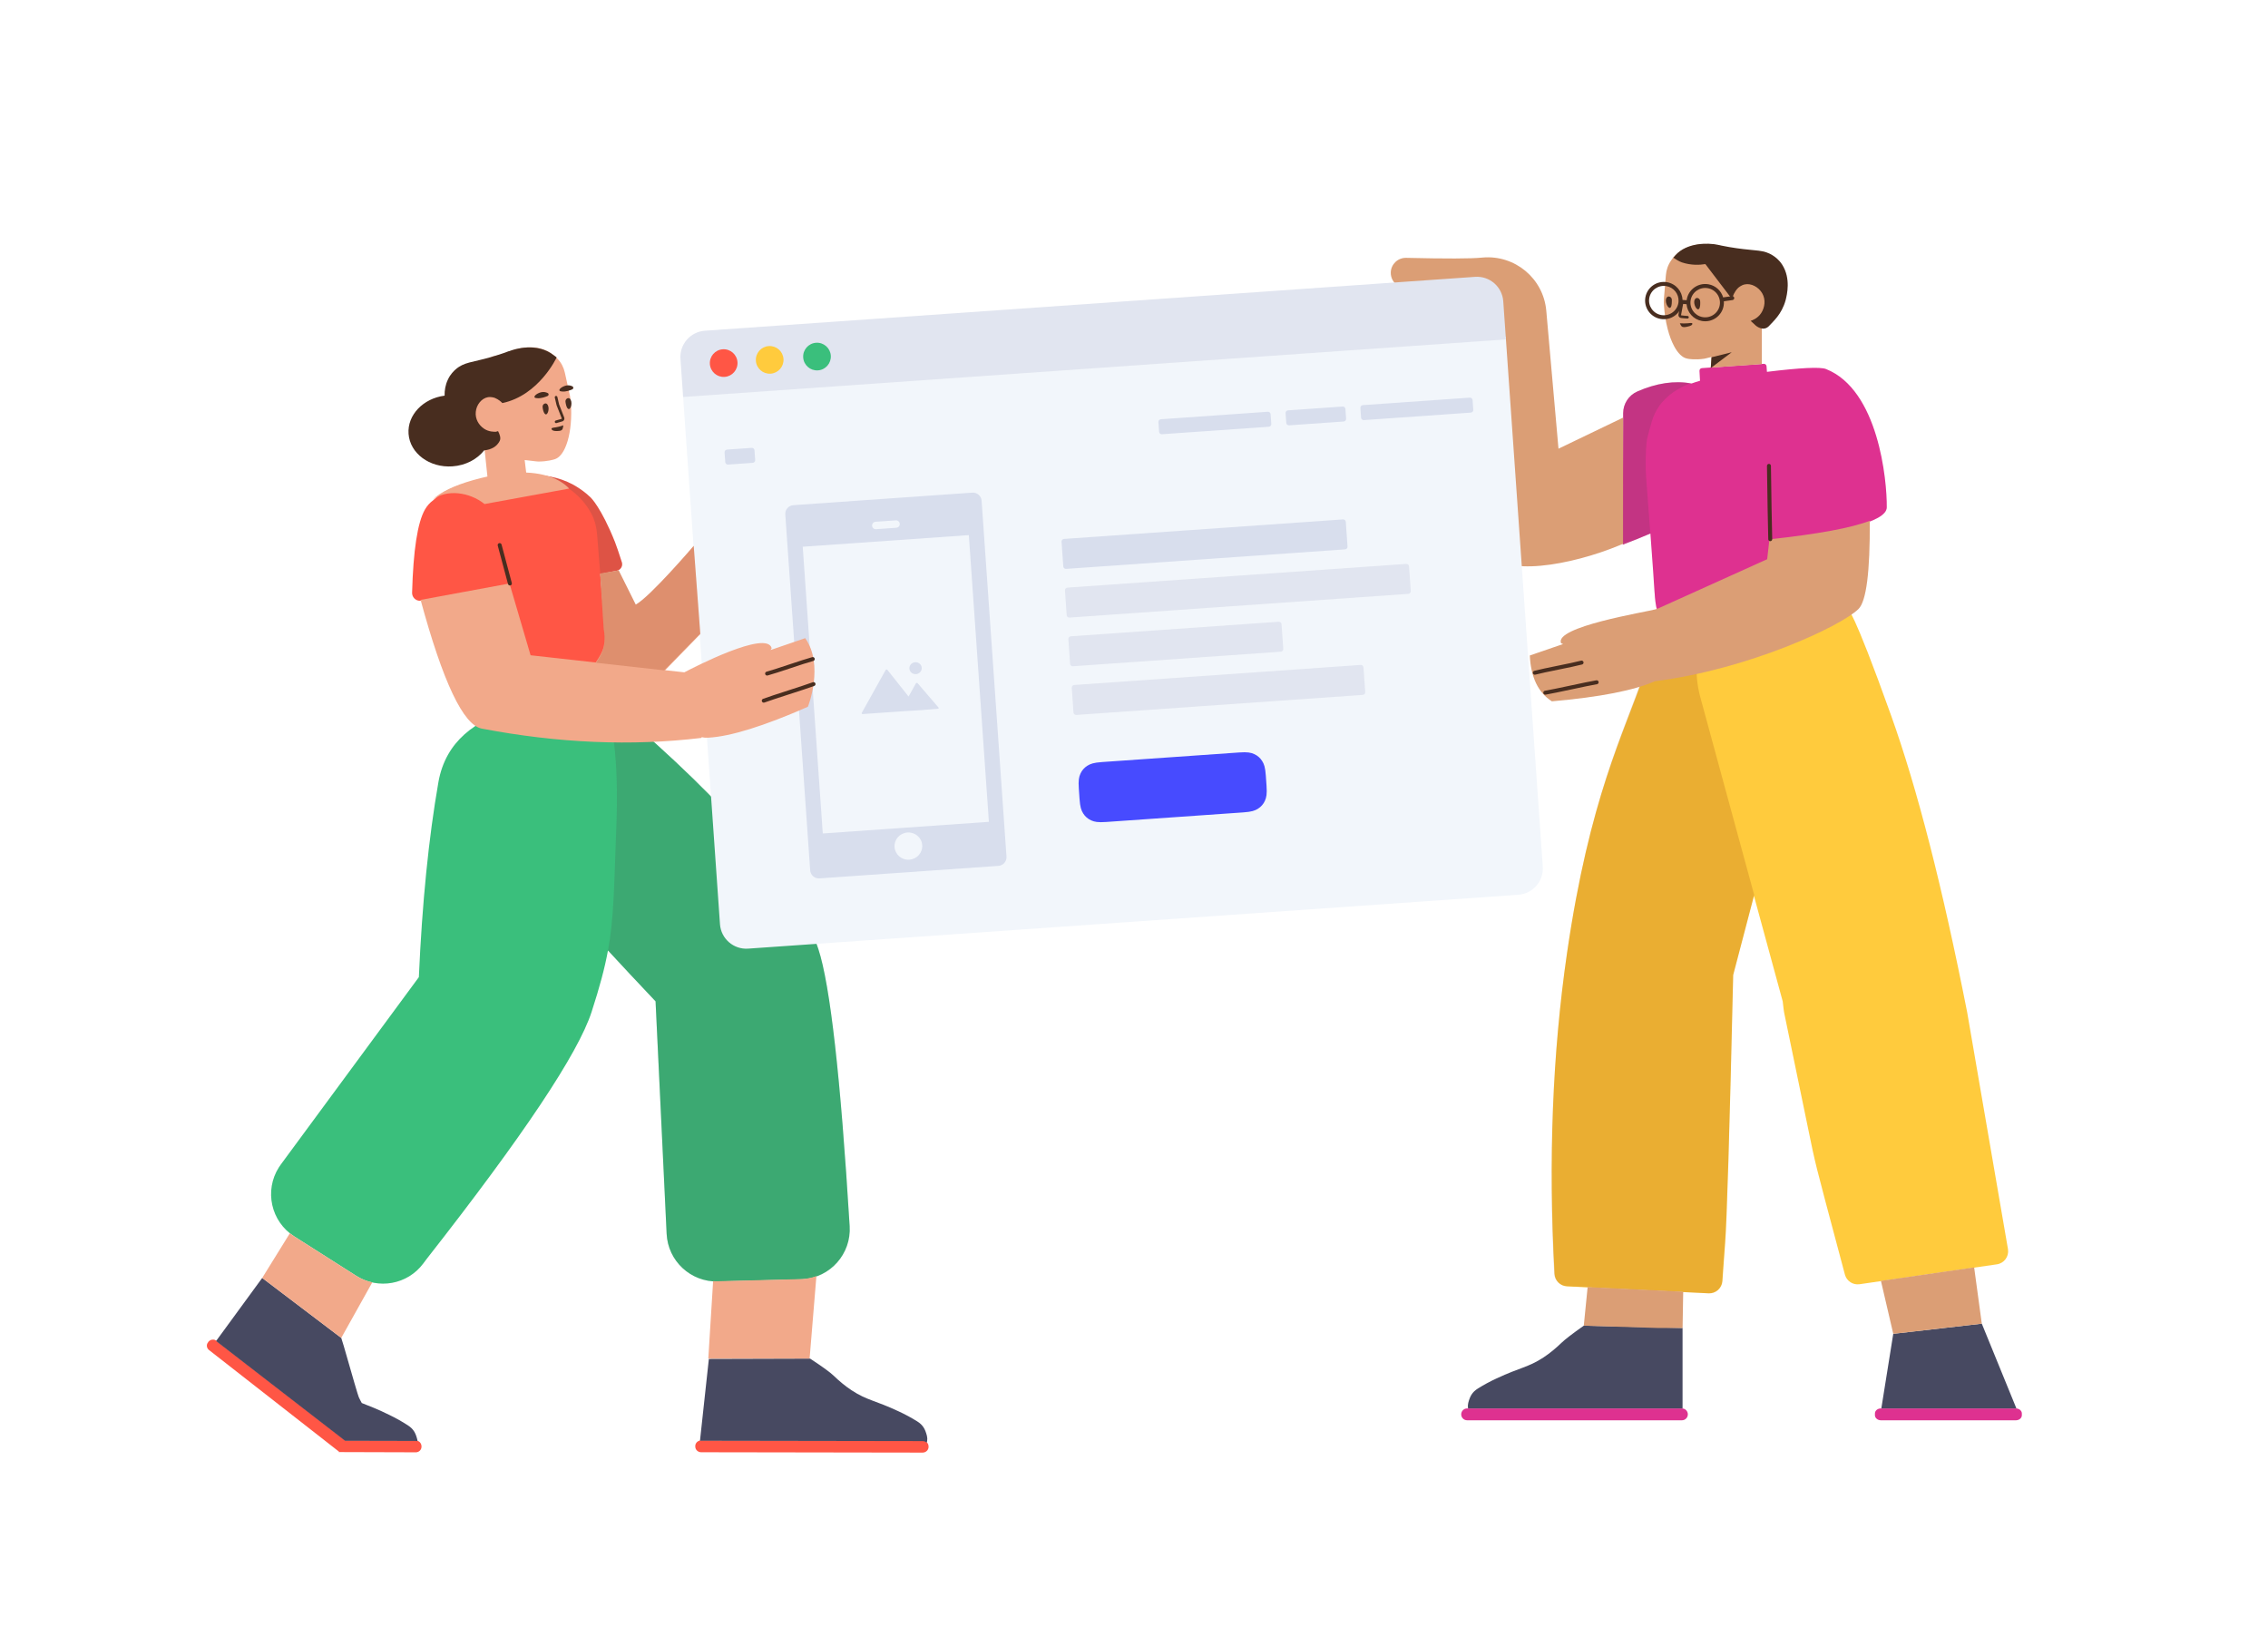 <svg width="291" height="210" viewBox="0 0 291 210" fill="none" xmlns="http://www.w3.org/2000/svg">
<g clip-path="url(#clip0)">
<g clip-path="url(#clip1)">
<path d="M258.656 182.187H241.328C240.922 182.187 240.567 181.894 240.567 181.543V181.309C240.567 180.958 240.905 180.665 241.328 180.665H258.656C259.062 180.665 259.417 180.958 259.417 181.309V181.543C259.417 181.894 259.079 182.187 258.656 182.187ZM215.8 180.665C216.22 180.665 216.561 181.006 216.561 181.426C216.561 181.846 216.22 182.187 215.8 182.187H188.244C187.824 182.187 187.483 181.846 187.483 181.426C187.483 181.006 187.824 180.665 188.244 180.665H215.8Z" fill="#DE3190"/>
<path d="M215.884 180.67C215.857 180.667 215.83 180.665 215.802 180.665H188.364C188.345 180.573 188.336 180.456 188.339 180.305C188.358 180.187 188.36 180.052 188.396 179.917C188.613 179.109 188.876 178.573 189.646 178.096C190.415 177.619 191.2 177.193 192.018 176.818C195.036 175.4 196.067 175.418 198.051 174.117C198.872 173.573 199.627 172.944 200.332 172.263C200.802 171.809 201.762 171.072 203.211 170.051L215.884 170.342V180.67ZM258.72 180.668C258.7 180.666 258.679 180.665 258.658 180.665H241.387L242.918 171.094L254.279 169.794L258.72 180.668Z" fill="#474961"/>
<path d="M221.045 76.799C221.623 76.146 222.269 75.543 222.98 75.001C225.046 74.225 228.989 73.404 231.803 74.3C235.093 75.348 237.123 78.214 237.123 78.214C237.123 78.214 237.606 77.712 242.638 91.767C245.993 101.137 249.248 113.835 252.404 129.86C252.706 131.654 254.45 141.774 257.635 160.221C257.638 160.236 257.64 160.252 257.642 160.267C257.776 161.191 257.136 162.048 256.212 162.182L238.59 164.733C237.742 164.856 236.936 164.325 236.715 163.497C234.517 155.278 233.329 150.786 233.15 150.02C232.765 148.489 232.387 146.756 231.995 144.771L228.911 129.865C228.881 129.72 228.823 129.252 228.736 128.458C227.297 123.183 226.067 118.673 225.046 114.927C224.225 118.079 223.336 121.46 222.38 125.068C221.916 145.299 221.569 156.805 221.34 159.583C221.304 160.013 221.191 161.595 221.001 164.33C220.938 165.248 220.151 165.946 219.232 165.901L201.066 165.012C200.202 164.969 199.509 164.28 199.461 163.416C198.658 148.838 199.19 135.125 201.056 122.277C203.953 102.335 208.331 94.186 210.943 86.516C210.972 86.424 213.044 83.144 217.158 76.674C218.588 76.682 219.883 76.724 221.045 76.799Z" fill="#FFCB3D"/>
<path opacity="0.177" d="M218.522 81.138C217.564 83.74 217.4 86.631 218.161 89.426C219.227 93.341 220.292 97.257 221.358 101.172C221.358 101.172 222.595 105.708 225.069 114.78C224.242 117.975 223.346 121.404 222.38 125.068C221.904 145.236 221.551 156.709 221.321 159.488C221.165 161.379 221.048 162.985 220.97 164.307C220.916 165.234 220.125 165.944 219.198 165.897L201.015 164.978C200.15 164.934 199.458 164.244 199.412 163.379C198.642 148.825 199.19 135.124 201.056 122.277C203.953 102.335 208.28 94.15 210.891 86.48C210.914 86.406 214.646 83.579 218.522 81.138Z" fill="#8C2A00"/>
<path d="M217.043 49.189C217.409 49.055 217.772 48.941 218.124 48.844L218.054 47.576C218.044 47.392 218.184 47.233 218.368 47.22L226.299 46.668C226.486 46.656 226.647 46.796 226.66 46.982L226.711 47.698C231.037 47.169 233.563 47.049 234.287 47.336C241.011 50 242.123 61.565 242.087 65.083C242.078 66.027 240.57 66.873 237.564 67.624C237.892 70.822 238.085 72.628 238.196 73.567C238.196 73.567 238.194 73.733 238.232 73.979C238.327 74.701 215.485 81.772 215.485 81.772C215.468 81.757 215.452 81.758 215.452 81.758C215.452 81.758 215.127 81.703 214.726 81.506C214.527 81.423 214.325 81.308 214.119 81.144C212.591 79.948 212.345 76.964 212.313 76.236C212.293 76.006 212.277 75.824 212.277 75.824C212.214 74.739 212.061 72.54 211.757 68.439C210.674 68.906 209.493 69.381 208.215 69.864L208.262 52.992C208.266 51.786 208.981 50.695 210.087 50.212C212.547 49.137 214.866 48.796 217.043 49.189Z" fill="#DE3190"/>
<path d="M215.887 170.35H212.83L203.211 170.052L203.704 165.098L215.967 165.694L215.887 170.35ZM241.336 164.301L253.296 162.574L254.279 169.795L242.918 171.095L241.336 164.301ZM226.053 40.458V46.707L219.505 47.154L219.597 45.791C218.661 46.03 218.715 46.002 218.625 46.021C217.538 46.178 216.633 46.05 216.469 45.999C215.869 45.886 215.283 45.319 214.801 44.408C214.148 43.194 213.646 41.354 213.501 39.197C213.465 38.89 213.48 38.588 213.495 38.286L213.744 35.294C213.798 34.625 214.02 33.974 214.42 33.408C214.583 33.155 214.74 32.953 214.928 32.787C216.95 30.704 220.109 31.371 220.672 31.514C220.738 31.538 220.805 31.544 220.87 31.568C221.475 31.8 222.058 31.911 222.645 31.989C222.914 32.017 223.108 32.274 223.079 32.54L222.61 36.808C222.772 36.724 225.322 35.708 226.032 36.221C226.619 36.65 226.868 39.329 226.053 40.458ZM212.413 78.2L212.586 78.047C212.664 78.047 212.709 78.052 212.724 78.06L226.74 71.734L227.029 69.184C233.234 68.512 237.526 67.72 239.905 66.806C239.946 73.363 239.463 77.135 238.454 78.122C236.167 80.36 224.258 85.89 212.337 87.382C209.672 88.563 205.264 89.424 199.114 89.963C197.359 88.84 196.417 86.88 196.286 84.082L200.557 82.613C200.384 82.554 200.296 82.51 200.296 82.51C199.372 80.399 211.079 78.53 212.573 78.128L212.413 78.2ZM208.915 69.458C203.159 72.108 193.891 74.123 191.414 71.236C188.17 67.456 187.743 57.164 190.133 40.361C184.917 39.206 181.304 37.95 179.294 36.593C178.75 36.226 178.43 35.609 178.446 34.954C178.471 33.891 179.356 33.05 180.423 33.075C185.531 33.194 188.767 33.184 190.133 33.045C190.167 33.042 190.201 33.039 190.236 33.036C194.378 32.672 198.033 35.723 198.398 39.851L199.965 57.556L208.258 53.567L208.25 69.712C208.474 69.627 208.696 69.542 208.915 69.458Z" fill="#DB9E75"/>
<path opacity="0.177" d="M216.915 49.157C215.397 49.733 213.849 50.669 212.814 52.19C212.517 52.631 212.144 53.294 211.89 54.23C211.854 54.365 211.817 54.485 211.781 54.621C211.694 54.911 211.508 55.525 211.359 56.185C211.2 56.93 211.132 58.331 211.158 60.271L211.163 60.32L211.202 61.131C211.423 64.064 211.603 66.47 211.748 68.435C210.673 68.899 209.499 69.371 208.228 69.851L208.264 52.986C208.266 51.782 208.978 50.694 210.079 50.208C212.492 49.143 214.771 48.793 216.915 49.157V49.157Z" fill="#444444"/>
<path d="M219.599 45.83L222.193 45.183L219.505 47.21L219.599 45.83Z" fill="#482D1F"/>
<path d="M224.619 41.153L224.635 41.152C224.864 41.074 225.535 40.84 225.983 40.142C226.43 39.444 226.585 38.462 226.112 37.634C225.653 36.824 224.688 36.3 223.853 36.484C223.383 36.587 223.044 36.907 223.006 36.937C222.492 37.458 222.328 38.05 222.328 38.05L222.243 38.457C222.15 38.319 222.064 38.182 221.988 38.048C220.927 36.668 219.867 35.271 218.808 33.874C218.116 33.988 217.021 34.059 215.805 33.661C215.378 33.515 215.016 33.24 214.696 33.054C214.792 32.946 214.887 32.854 214.967 32.744C216.45 31.089 219.182 31.138 220.412 31.402C220.561 31.434 221.092 31.558 221.861 31.689C222.277 31.766 222.614 31.801 222.814 31.839C225.308 32.202 226.332 32.004 227.522 32.806C227.745 32.948 228.251 33.305 228.66 33.94C229.814 35.736 229.268 37.846 229.117 38.473C228.613 40.349 227.431 41.296 227.044 41.746C226.267 42.663 225.258 41.746 225.258 41.746C225.258 41.746 224.999 41.518 224.619 41.153Z" fill="#482D1F"/>
<path d="M202.868 84.744C203.004 84.711 203.142 84.794 203.175 84.93C203.209 85.066 203.126 85.203 202.99 85.237C202.136 85.448 201.468 85.59 199.976 85.892C198.49 86.193 197.827 86.334 196.983 86.543C196.847 86.577 196.709 86.494 196.676 86.358C196.642 86.222 196.725 86.084 196.861 86.051C197.714 85.84 198.383 85.697 199.875 85.395C201.36 85.095 202.024 84.953 202.868 84.744ZM204.818 87.266C204.956 87.241 205.088 87.332 205.113 87.47C205.138 87.608 205.047 87.74 204.909 87.765C203.966 87.937 203.238 88.087 201.619 88.434C199.995 88.781 199.263 88.932 198.313 89.106C198.175 89.131 198.043 89.039 198.018 88.902C197.993 88.764 198.084 88.632 198.222 88.607C199.165 88.434 199.893 88.284 201.512 87.938C203.137 87.59 203.868 87.439 204.818 87.266Z" fill="#482D1F"/>
<path d="M214.508 38.422C214.508 38.713 214.523 39.211 214.365 39.423C214.12 39.739 213.617 38.898 213.77 38.327C213.861 38.104 213.978 38.022 214.114 38.029C214.32 38.031 214.493 38.215 214.508 38.422ZM218.143 38.614C218.16 38.907 218.175 39.405 218 39.614C217.756 39.93 217.252 39.09 217.405 38.518C217.496 38.295 217.613 38.213 217.749 38.22C217.955 38.222 218.128 38.406 218.143 38.614Z" fill="#482D1F"/>
<path d="M216 38.761L215.69 40.416C215.689 40.421 215.71 40.451 215.718 40.452C215.809 40.468 215.903 40.478 216.051 40.49C216.079 40.492 216.109 40.494 216.153 40.498C216.207 40.502 216.237 40.504 216.266 40.506C216.363 40.513 216.444 40.52 216.531 40.527C216.624 40.535 216.692 40.617 216.684 40.71C216.676 40.803 216.594 40.872 216.501 40.864C216.416 40.856 216.337 40.85 216.241 40.843C216.212 40.841 216.183 40.839 216.128 40.835C216.084 40.832 216.054 40.829 216.024 40.827C215.867 40.815 215.763 40.803 215.659 40.785C215.467 40.751 215.323 40.547 215.357 40.355L215.668 38.699C215.685 38.607 215.773 38.547 215.865 38.564C215.957 38.581 216.017 38.669 216 38.761Z" fill="#482D1F"/>
<path d="M221.183 38.648C221.197 38.84 221.187 39.038 221.152 39.237C220.922 40.537 219.677 41.405 218.371 41.176C217.274 40.983 216.482 40.076 216.395 39.018L215.842 38.979C215.608 40.275 214.365 41.139 213.062 40.911C211.757 40.681 210.885 39.441 211.115 38.14C211.345 36.84 212.591 35.972 213.896 36.201C215.033 36.401 215.842 37.367 215.879 38.473L216.408 38.511C216.412 38.476 216.418 38.441 216.424 38.406C216.654 37.105 217.899 36.237 219.205 36.466C220.134 36.63 220.843 37.304 221.092 38.148L222.226 37.986C222.364 37.967 222.493 38.063 222.513 38.202C222.532 38.34 222.436 38.469 222.297 38.489L221.183 38.648ZM215.371 38.64C215.414 37.708 214.756 36.867 213.808 36.7C212.778 36.52 211.796 37.204 211.614 38.229C211.433 39.253 212.12 40.23 213.15 40.411C214.18 40.592 215.162 39.907 215.344 38.883C215.352 38.835 215.359 38.788 215.364 38.741C215.361 38.725 215.361 38.708 215.362 38.691C215.363 38.673 215.366 38.656 215.371 38.64ZM220.653 39.148C220.834 38.124 220.147 37.147 219.117 36.966C218.087 36.785 217.105 37.47 216.923 38.494C216.742 39.519 217.429 40.496 218.459 40.677C219.489 40.858 220.471 40.173 220.653 39.148Z" fill="#482D1F"/>
<path d="M216.652 41.864C216.777 41.835 217.084 41.752 217.13 41.59C217.136 41.556 217.161 41.51 217.131 41.487C217.062 41.39 216.848 41.437 216.534 41.468C215.977 41.507 215.539 41.464 215.539 41.464C215.539 41.464 215.658 41.758 215.746 41.842C215.914 42.06 216.471 41.918 216.652 41.864Z" fill="#482D1F"/>
<path d="M227.388 69.16C227.352 67.672 227.325 66.37 227.305 65.254C227.285 64.138 227.258 62.305 227.222 59.755C227.22 59.615 227.105 59.503 226.965 59.505C226.825 59.507 226.713 59.622 226.715 59.762C226.751 62.313 226.778 64.146 226.798 65.263C226.818 66.38 226.845 67.683 226.881 69.173C226.884 69.313 227.001 69.423 227.141 69.42C227.281 69.417 227.391 69.3 227.388 69.16Z" fill="#482D1F"/>
</g>
<g clip-path="url(#clip2)">
<path d="M119.137 185.524L119.139 185.626C119.128 186.015 118.794 186.325 118.384 186.332L89.954 186.287C89.543 186.278 89.217 185.962 89.21 185.573L89.208 185.472C89.219 185.083 89.553 184.773 89.963 184.766L118.375 184.811C118.803 184.803 119.13 185.119 119.137 185.524ZM43.489 186.163L43.447 186.172L26.816 173.173C26.511 172.937 26.444 172.48 26.697 172.193L26.748 172.108C26.9 171.922 27.137 171.821 27.373 171.838C27.509 171.838 27.627 171.889 27.745 171.973L44.3 184.77L53.359 184.79C53.748 184.783 54.057 185.099 54.081 185.488L54.083 185.589C54.073 185.978 53.757 186.288 53.368 186.295L43.459 186.265C43.469 186.231 43.479 186.197 43.489 186.163Z" fill="#FF5645"/>
<path d="M118.897 185.062C118.761 184.932 118.571 184.854 118.356 184.857L89.944 184.812C89.898 184.813 89.854 184.818 89.811 184.825L90.952 174.31L103.937 174.272C105.499 175.293 106.515 176.031 106.985 176.485C107.69 177.166 108.445 177.795 109.266 178.339C111.25 179.64 112.281 179.622 115.299 181.04C116.117 181.415 116.902 181.841 117.671 182.318C118.441 182.795 118.703 183.331 118.92 184.139C118.957 184.274 118.959 184.409 118.978 184.527C118.983 184.793 118.95 184.953 118.897 185.062ZM27.725 172.019L33.642 163.928L43.785 171.621L44.11 172.669C45.294 176.816 45.936 179.003 46.037 179.228C46.159 179.492 46.286 179.736 46.419 179.973C47.338 180.347 48.382 180.713 49.977 181.51C50.788 181.899 51.566 182.339 52.326 182.829C53.087 183.319 53.341 183.86 53.544 184.672C53.561 184.74 53.569 184.808 53.575 184.874C53.502 184.849 53.422 184.835 53.34 184.837L44.28 184.817L27.726 172.02C27.726 172.02 27.726 172.019 27.725 172.019Z" fill="#474961"/>
<path d="M77.558 90.262C77.608 90.269 77.659 90.277 77.709 90.287C78.198 90.379 78.655 90.597 79.035 90.92C93.668 103.337 102.322 113.607 104.998 121.731C106.516 126.338 107.856 138.192 109.017 157.292C109.233 160.834 106.536 163.879 102.995 164.095C102.92 164.099 102.846 164.102 102.771 164.104L92.116 164.38C88.623 164.47 85.699 161.753 85.533 158.263L84.112 128.446C81.776 125.977 79.741 123.802 78.007 121.921C77.591 124.19 76.948 126.586 75.91 129.791C74.181 135.132 67.134 145.688 54.77 161.459L54.295 162.092C52.282 164.775 48.542 165.457 45.711 163.657L37.76 158.603C34.766 156.7 33.881 152.73 35.785 149.735C35.864 149.611 35.947 149.489 36.035 149.37L53.742 125.343C54.164 115.817 55 107.484 56.249 100.342C58.123 89.63 72.148 89.862 77.457 90.038C77.491 90.111 77.525 90.186 77.558 90.262Z" fill="#3ABF7C"/>
<path opacity="0.177" d="M77.547 90.26C77.601 90.267 77.655 90.276 77.71 90.286C78.199 90.379 78.656 90.597 79.035 90.919C93.668 103.336 102.323 113.607 104.999 121.73C106.516 126.337 107.856 138.191 109.017 157.291C109.233 160.833 106.537 163.878 102.995 164.094C102.921 164.098 102.846 164.101 102.771 164.103L92.116 164.379C88.623 164.469 85.699 161.752 85.533 158.263L84.112 128.445C81.778 125.978 79.744 123.804 78.01 121.924C78.777 117.733 78.773 113.967 79.071 106.319C79.37 98.627 78.862 93.274 77.547 90.26Z" fill="#444444"/>
<path d="M87.626 50.584L193.198 43.202L197.95 111.166C198.08 113.029 196.676 114.645 194.813 114.775L95.987 121.686C94.124 121.816 92.508 120.411 92.378 118.549L87.626 50.584Z" fill="#F2F6FB"/>
<path d="M93.282 57.671L96.447 57.45C96.633 57.437 96.794 57.577 96.807 57.764L96.895 59.011C96.908 59.197 96.767 59.358 96.581 59.371L93.416 59.593C93.23 59.606 93.069 59.465 93.056 59.279L92.968 58.032C92.955 57.846 93.096 57.684 93.282 57.671ZM174.861 51.967L188.582 51.007C188.768 50.994 188.93 51.135 188.943 51.321L189.03 52.568C189.043 52.754 188.903 52.916 188.717 52.929L174.995 53.888C174.809 53.901 174.647 53.761 174.634 53.574L174.547 52.328C174.534 52.141 174.674 51.98 174.861 51.967ZM148.947 53.779L162.669 52.819C162.855 52.806 163.017 52.947 163.03 53.133L163.117 54.38C163.13 54.566 162.99 54.728 162.803 54.741L149.082 55.7C148.896 55.713 148.734 55.573 148.721 55.386L148.634 54.139C148.621 53.953 148.761 53.792 148.947 53.779ZM165.263 52.638L172.266 52.148C172.453 52.135 172.614 52.275 172.627 52.462L172.715 53.709C172.728 53.895 172.587 54.056 172.401 54.069L165.397 54.559C165.211 54.572 165.05 54.432 165.037 54.245L164.949 52.999C164.936 52.812 165.077 52.651 165.263 52.638Z" fill="#D8DEED"/>
<path d="M124.756 63.194L101.794 64.8C101.179 64.843 100.716 65.376 100.758 65.991L103.951 111.64C103.994 112.254 104.527 112.718 105.141 112.675L128.104 111.069C128.718 111.026 129.182 110.493 129.139 109.878L125.947 64.229C125.904 63.615 125.371 63.151 124.756 63.194Z" fill="#D8DEED"/>
<path d="M116.673 110.276C117.654 110.207 118.395 109.371 118.327 108.408C118.26 107.445 117.41 106.719 116.429 106.788C115.449 106.857 114.708 107.693 114.775 108.656C114.843 109.619 115.692 110.344 116.673 110.276Z" fill="#F2F6FB"/>
<path d="M114.936 66.748L112.335 66.93C112.073 66.949 111.875 67.176 111.893 67.439C111.911 67.702 112.139 67.9 112.402 67.881L115.003 67.7C115.266 67.681 115.464 67.453 115.445 67.191C115.427 66.928 115.199 66.73 114.936 66.748Z" fill="#F2F6FB"/>
<path d="M124.309 68.642L102.996 70.132L105.567 106.911L126.881 105.42L124.309 68.642Z" fill="#F2F6FB"/>
<path d="M115.679 91.246L110.698 91.595C110.576 91.603 110.525 91.523 110.585 91.416L113.625 85.962C113.685 85.855 113.795 85.845 113.873 85.942L116.577 89.349L117.499 87.685C117.559 87.577 117.671 87.565 117.753 87.659L120.398 90.736C120.478 90.829 120.445 90.913 120.322 90.922L118.169 91.093L115.679 91.246ZM117.525 86.474C117.087 86.504 116.708 86.188 116.679 85.766C116.649 85.345 116.98 84.978 117.418 84.948C117.857 84.917 118.236 85.234 118.265 85.655C118.294 86.077 117.963 86.443 117.525 86.474Z" fill="#D8DEED"/>
<path d="M136.955 75.375L180.429 72.335C180.615 72.322 180.777 72.462 180.79 72.648L181.012 75.817C181.025 76.003 180.884 76.165 180.698 76.178L137.224 79.218C137.038 79.231 136.876 79.09 136.863 78.904L136.642 75.736C136.629 75.549 136.769 75.388 136.955 75.375ZM137.392 81.62L164.07 79.754C164.257 79.741 164.418 79.882 164.431 80.068L164.653 83.236C164.666 83.423 164.525 83.584 164.339 83.597L137.661 85.463C137.475 85.476 137.313 85.335 137.3 85.149L137.078 81.981C137.065 81.794 137.206 81.633 137.392 81.62ZM137.829 87.865L174.584 85.294C174.771 85.281 174.932 85.422 174.945 85.608L175.167 88.777C175.18 88.963 175.039 89.125 174.853 89.138L138.098 91.708C137.911 91.721 137.75 91.58 137.737 91.394L137.515 88.226C137.502 88.039 137.643 87.878 137.829 87.865Z" fill="#E1E5F0"/>
<path d="M172.315 66.627L136.519 69.13C136.333 69.143 136.192 69.305 136.205 69.491L136.427 72.659C136.44 72.846 136.601 72.986 136.788 72.973L172.583 70.47C172.77 70.457 172.91 70.295 172.897 70.109L172.676 66.941C172.663 66.754 172.501 66.614 172.315 66.627Z" fill="#D8DEED"/>
<path d="M141.389 97.753L158.998 96.522C160.065 96.447 160.492 96.535 160.92 96.727C161.348 96.919 161.694 97.22 161.943 97.617C162.192 98.013 162.339 98.424 162.414 99.491L162.505 100.792C162.579 101.86 162.491 102.287 162.3 102.714C162.108 103.142 161.807 103.488 161.41 103.738C161.013 103.987 160.603 104.134 159.535 104.208L141.927 105.439C140.86 105.514 140.432 105.426 140.005 105.234C139.577 105.043 139.231 104.742 138.982 104.345C138.732 103.948 138.586 103.537 138.511 102.47L138.42 101.169C138.345 100.102 138.434 99.675 138.625 99.247C138.817 98.819 139.118 98.473 139.515 98.224C139.911 97.975 140.322 97.828 141.389 97.753Z" fill="#474BFF"/>
<path d="M87.307 46.031C87.177 44.168 88.581 42.553 90.446 42.422L189.269 35.512C191.133 35.381 192.749 36.787 192.879 38.649L193.221 43.539L87.649 50.922L87.307 46.031Z" fill="#E1E5F0"/>
<path d="M92.977 48.346C93.955 48.278 94.692 47.429 94.624 46.452C94.555 45.474 93.707 44.736 92.729 44.804C91.751 44.873 91.014 45.721 91.082 46.699C91.151 47.677 91.999 48.414 92.977 48.346Z" fill="#FF5645"/>
<path d="M98.88 47.933C99.858 47.865 100.595 47.017 100.527 46.039C100.458 45.061 99.61 44.323 98.632 44.392C97.654 44.46 96.917 45.308 96.985 46.286C97.053 47.264 97.902 48.002 98.88 47.933Z" fill="#FFCB3D"/>
<path d="M104.951 47.509C105.929 47.44 106.666 46.592 106.598 45.614C106.529 44.636 105.681 43.899 104.703 43.967C103.725 44.036 102.988 44.884 103.056 45.862C103.124 46.84 103.973 47.577 104.951 47.509Z" fill="#3ABF7C"/>
<path d="M55.943 76.705L54.073 77.05C54.003 77.064 53.932 77.069 53.861 77.067C53.301 77.052 52.859 76.585 52.875 76.025C53.025 70.577 53.574 67.022 54.523 65.361C54.8 64.875 55.158 64.483 55.572 64.18C57.264 62.574 60.143 61.668 63.577 61.084L64.526 60.916C65.994 60.668 67.408 60.686 68.721 60.922C70.359 60.985 72.375 61.365 74.209 62.574C74.499 62.763 75.12 63.169 75.805 63.837C75.805 63.837 77.148 65.128 78.901 69.523C79.105 70.044 79.4 70.909 79.787 72.119C79.93 72.564 79.685 73.04 79.24 73.182C79.21 73.192 79.179 73.2 79.148 73.206L77.022 73.63L77.582 80.536C77.597 80.722 77.61 80.892 77.642 81.075C77.778 81.944 77.783 83.041 77.223 84.05C76.42 85.531 75.144 87.644 68.473 88.751C62.268 89.777 60.463 88.207 59.241 87.118C58.367 86.345 58 85.139 57.836 84.31C57.804 84.126 57.758 83.963 57.709 83.783L55.943 76.705Z" fill="#FF5645"/>
<path opacity="0.177" d="M68.691 60.92C71.983 61.503 74.642 63.454 75.924 65.981C76.343 66.8 76.557 67.724 76.616 68.641L77.02 73.63L79.139 73.217C79.171 73.211 79.202 73.203 79.232 73.194C79.677 73.053 79.924 72.578 79.784 72.133C79.399 70.914 79.105 70.044 78.902 69.523C77.148 65.128 75.805 63.837 75.805 63.837C75.12 63.169 74.5 62.763 74.209 62.574C72.346 61.346 70.333 60.973 68.691 60.92Z" fill="#444444"/>
<path d="M91.498 164.342C91.686 164.354 91.877 164.357 92.069 164.352L102.724 164.077C102.799 164.075 102.874 164.072 102.948 164.067C103.58 164.029 104.184 163.9 104.75 163.695L103.879 174.263H90.88L91.498 164.342ZM47.769 164.492L43.785 171.621L33.642 163.928L37.188 158.204C37.355 158.335 37.53 158.459 37.713 158.576L45.664 163.63C46.328 164.051 47.04 164.336 47.769 164.492ZM85.35 85.97L87.807 86.242C88.853 85.691 98.388 80.744 99.01 83.144C99.01 83.144 98.968 83.231 98.871 83.381L103.311 81.861C105.759 85.288 103.687 90.644 103.654 90.663C97.989 93.148 93.736 94.469 90.895 94.625C90.567 94.643 90.274 94.622 90.016 94.562C90.011 94.593 90.007 94.624 90.002 94.656C81.04 95.731 71.644 95.333 61.815 93.462C59.45 93.012 56.834 87.507 53.966 76.949C53.994 76.946 54.021 76.942 54.049 76.937L65.082 74.898C65.181 74.879 65.274 74.847 65.359 74.804L68.077 84.053L76.432 84.98C76.705 84.611 76.904 84.256 77.081 83.931C77.641 82.922 77.636 81.825 77.5 80.956C77.468 80.773 77.455 80.603 77.44 80.417L77.005 73.567L79.034 73.229C79.079 73.221 79.372 73.145 79.372 73.145L81.573 77.566C83.465 76.518 89.008 70.017 89.008 70.017C89.008 70.017 89.271 73.557 89.857 81.333L85.35 85.97ZM67.32 59.01L67.513 60.617C70.944 60.757 72.503 62.091 73.029 62.672C73.029 62.672 69.409 63.333 62.17 64.655C60.218 63.09 57.312 62.735 55.507 64.096C56.509 63.126 58.24 62.29 60.7 61.59C61.344 61.407 61.957 61.253 62.54 61.125L61.909 55.13C61.873 55.11 61.836 55.088 61.799 55.064C61.14 54.629 60.642 53.817 60.737 52.864C60.817 51.985 61.475 50.775 62.276 50.631C62.726 50.545 63.981 50.927 63.892 50.531C63.833 50.266 63.487 48.866 62.854 46.328C62.8 46.063 62.956 45.793 63.217 45.723C63.809 45.582 64.395 45.548 64.976 45.234C65.042 45.217 65.103 45.183 65.168 45.166C65.706 44.952 68.699 43.712 70.985 45.515C71.18 45.655 71.372 45.849 71.568 46.059C72.031 46.547 72.337 47.165 72.479 47.827L73.132 50.785C73.178 51.088 73.24 51.386 73.254 51.698C73.502 55.499 72.571 58.426 71.226 58.892C71.067 58.952 70.19 59.205 69.087 59.203C68.98 59.196 69.075 59.223 67.554 59.036C67.474 59.027 67.396 59.018 67.32 59.01Z" fill="#F2A98A"/>
<path opacity="0.2" d="M85.21 85.987L89.846 81.282C89.26 73.49 89.008 70.017 89.008 70.017C89.008 70.017 83.462 76.493 81.569 77.54L79.371 73.145C79.371 73.145 79.118 73.229 78.526 73.314L77.005 73.567L77.437 80.52C77.452 80.706 77.465 80.875 77.497 81.058C77.633 81.927 77.638 83.025 77.078 84.034C76.912 84.339 76.726 84.672 76.476 85.017L85.21 85.987Z" fill="#8C2A00"/>
<path d="M98.353 86.16C99.189 85.92 99.835 85.712 101.273 85.231C102.717 84.748 103.368 84.538 104.214 84.295C104.348 84.257 104.489 84.334 104.528 84.469C104.566 84.604 104.489 84.744 104.354 84.783C103.518 85.023 102.871 85.231 101.434 85.712C99.989 86.195 99.338 86.404 98.493 86.647C98.358 86.686 98.218 86.608 98.179 86.474C98.14 86.339 98.218 86.199 98.353 86.16ZM97.91 89.641C98.821 89.317 99.53 89.082 101.112 88.573C102.689 88.066 103.396 87.833 104.299 87.511C104.431 87.464 104.576 87.533 104.623 87.665C104.67 87.797 104.601 87.942 104.469 87.989C103.559 88.313 102.849 88.547 101.268 89.056C99.691 89.564 98.984 89.797 98.08 90.118C97.948 90.165 97.803 90.097 97.756 89.965C97.71 89.833 97.778 89.688 97.91 89.641Z" fill="#482D1F"/>
<path d="M57.045 50.752C57.031 50.099 57.137 49.386 57.472 48.684C57.792 47.986 58.257 47.564 58.455 47.388C59.546 46.431 60.597 46.499 63.066 45.785C63.584 45.629 64.347 45.407 65.236 45.064C65.305 45.063 65.366 45.029 65.431 45.011C65.969 44.797 68.918 43.85 71.084 45.597C71.093 45.63 71.42 45.805 71.417 45.858C71.417 45.858 69.164 50.714 64.456 51.705C64.33 51.569 63.996 51.247 63.495 51.043C63.437 51.024 63.029 50.871 62.579 50.956C61.778 51.101 61.127 51.94 61.048 52.819C60.944 53.739 61.438 54.535 62.081 54.975C62.724 55.416 63.416 55.388 63.642 55.38L63.906 55.303C64.135 55.741 64.294 56.212 64.109 56.572C63.753 57.266 63.089 57.667 62.119 57.774C61.222 58.91 59.754 59.703 58.051 59.822C55.117 60.027 52.596 58.155 52.42 55.64C52.252 53.232 54.295 51.108 57.045 50.752ZM73.44 49.941C73.143 50.073 72.633 50.262 72.132 50.221C71.353 50.185 71.982 49.596 72.661 49.45C72.992 49.379 73.28 49.476 73.462 49.567C73.607 49.651 73.594 49.864 73.44 49.941ZM70.272 50.79C69.959 50.926 69.449 51.115 68.932 51.079C68.156 51.059 68.782 50.454 69.46 50.307C69.807 50.232 70.096 50.329 70.278 50.421C70.439 50.5 70.427 50.713 70.272 50.79Z" fill="#482D1F"/>
<path d="M72.552 51.526C72.532 51.322 72.656 51.131 72.852 51.078C72.983 51.044 73.115 51.078 73.225 51.294C73.479 51.786 73.174 52.672 72.883 52.435C72.668 52.283 72.594 51.813 72.552 51.526ZM69.619 52.207C69.599 52.003 69.723 51.812 69.919 51.759C70.05 51.724 70.182 51.759 70.292 51.974C70.546 52.466 70.241 53.353 69.95 53.116C69.734 52.964 69.645 52.498 69.619 52.207Z" fill="#482D1F"/>
<path d="M71.319 55.287C71.196 55.285 70.892 55.261 70.795 55.095C70.786 55.062 70.757 55.018 70.764 54.981C70.803 54.865 71.029 54.857 71.332 54.811C71.867 54.72 72.279 54.557 72.279 54.557C72.279 54.557 72.236 54.919 72.176 55.023C72.082 55.328 71.512 55.288 71.319 55.287Z" fill="#482D1F"/>
<path d="M71.736 51.878L72.396 53.562L72.402 53.58C72.45 53.758 72.372 53.956 72.202 54.033C72.17 54.045 72.153 54.051 72.135 54.057C71.965 54.115 71.841 54.15 71.397 54.269C71.306 54.293 71.214 54.24 71.189 54.149C71.165 54.059 71.219 53.967 71.309 53.942C71.746 53.825 71.866 53.791 72.026 53.737C72.043 53.731 72.059 53.726 72.076 53.72C72.072 53.721 72.081 53.698 72.077 53.673L71.417 51.99L71.41 51.967L71.184 50.995C71.163 50.904 71.22 50.813 71.311 50.792C71.402 50.77 71.493 50.827 71.514 50.918L71.736 51.878Z" fill="#482D1F"/>
<path d="M65.67 74.786C65.259 73.204 64.82 71.559 64.354 69.852C64.317 69.716 64.177 69.637 64.042 69.674C63.907 69.711 63.828 69.85 63.864 69.985C64.331 71.691 64.769 73.333 65.18 74.914C65.215 75.049 65.353 75.13 65.489 75.095C65.624 75.06 65.706 74.922 65.67 74.786Z" fill="#482D1F"/>
</g>
</g>
<defs>
<clipPath id="clip0">
<rect y="4" width="287.398" height="202.869" fill="white"/>
</clipPath>
<clipPath id="clip1">
<rect x="131.696" y="22.089" width="171.762" height="160.097" fill="white"/>
</clipPath>
<clipPath id="clip2">
<rect x="26.543" y="35.276" width="171.762" height="151.814" fill="white"/>
</clipPath>
</defs>
</svg>
